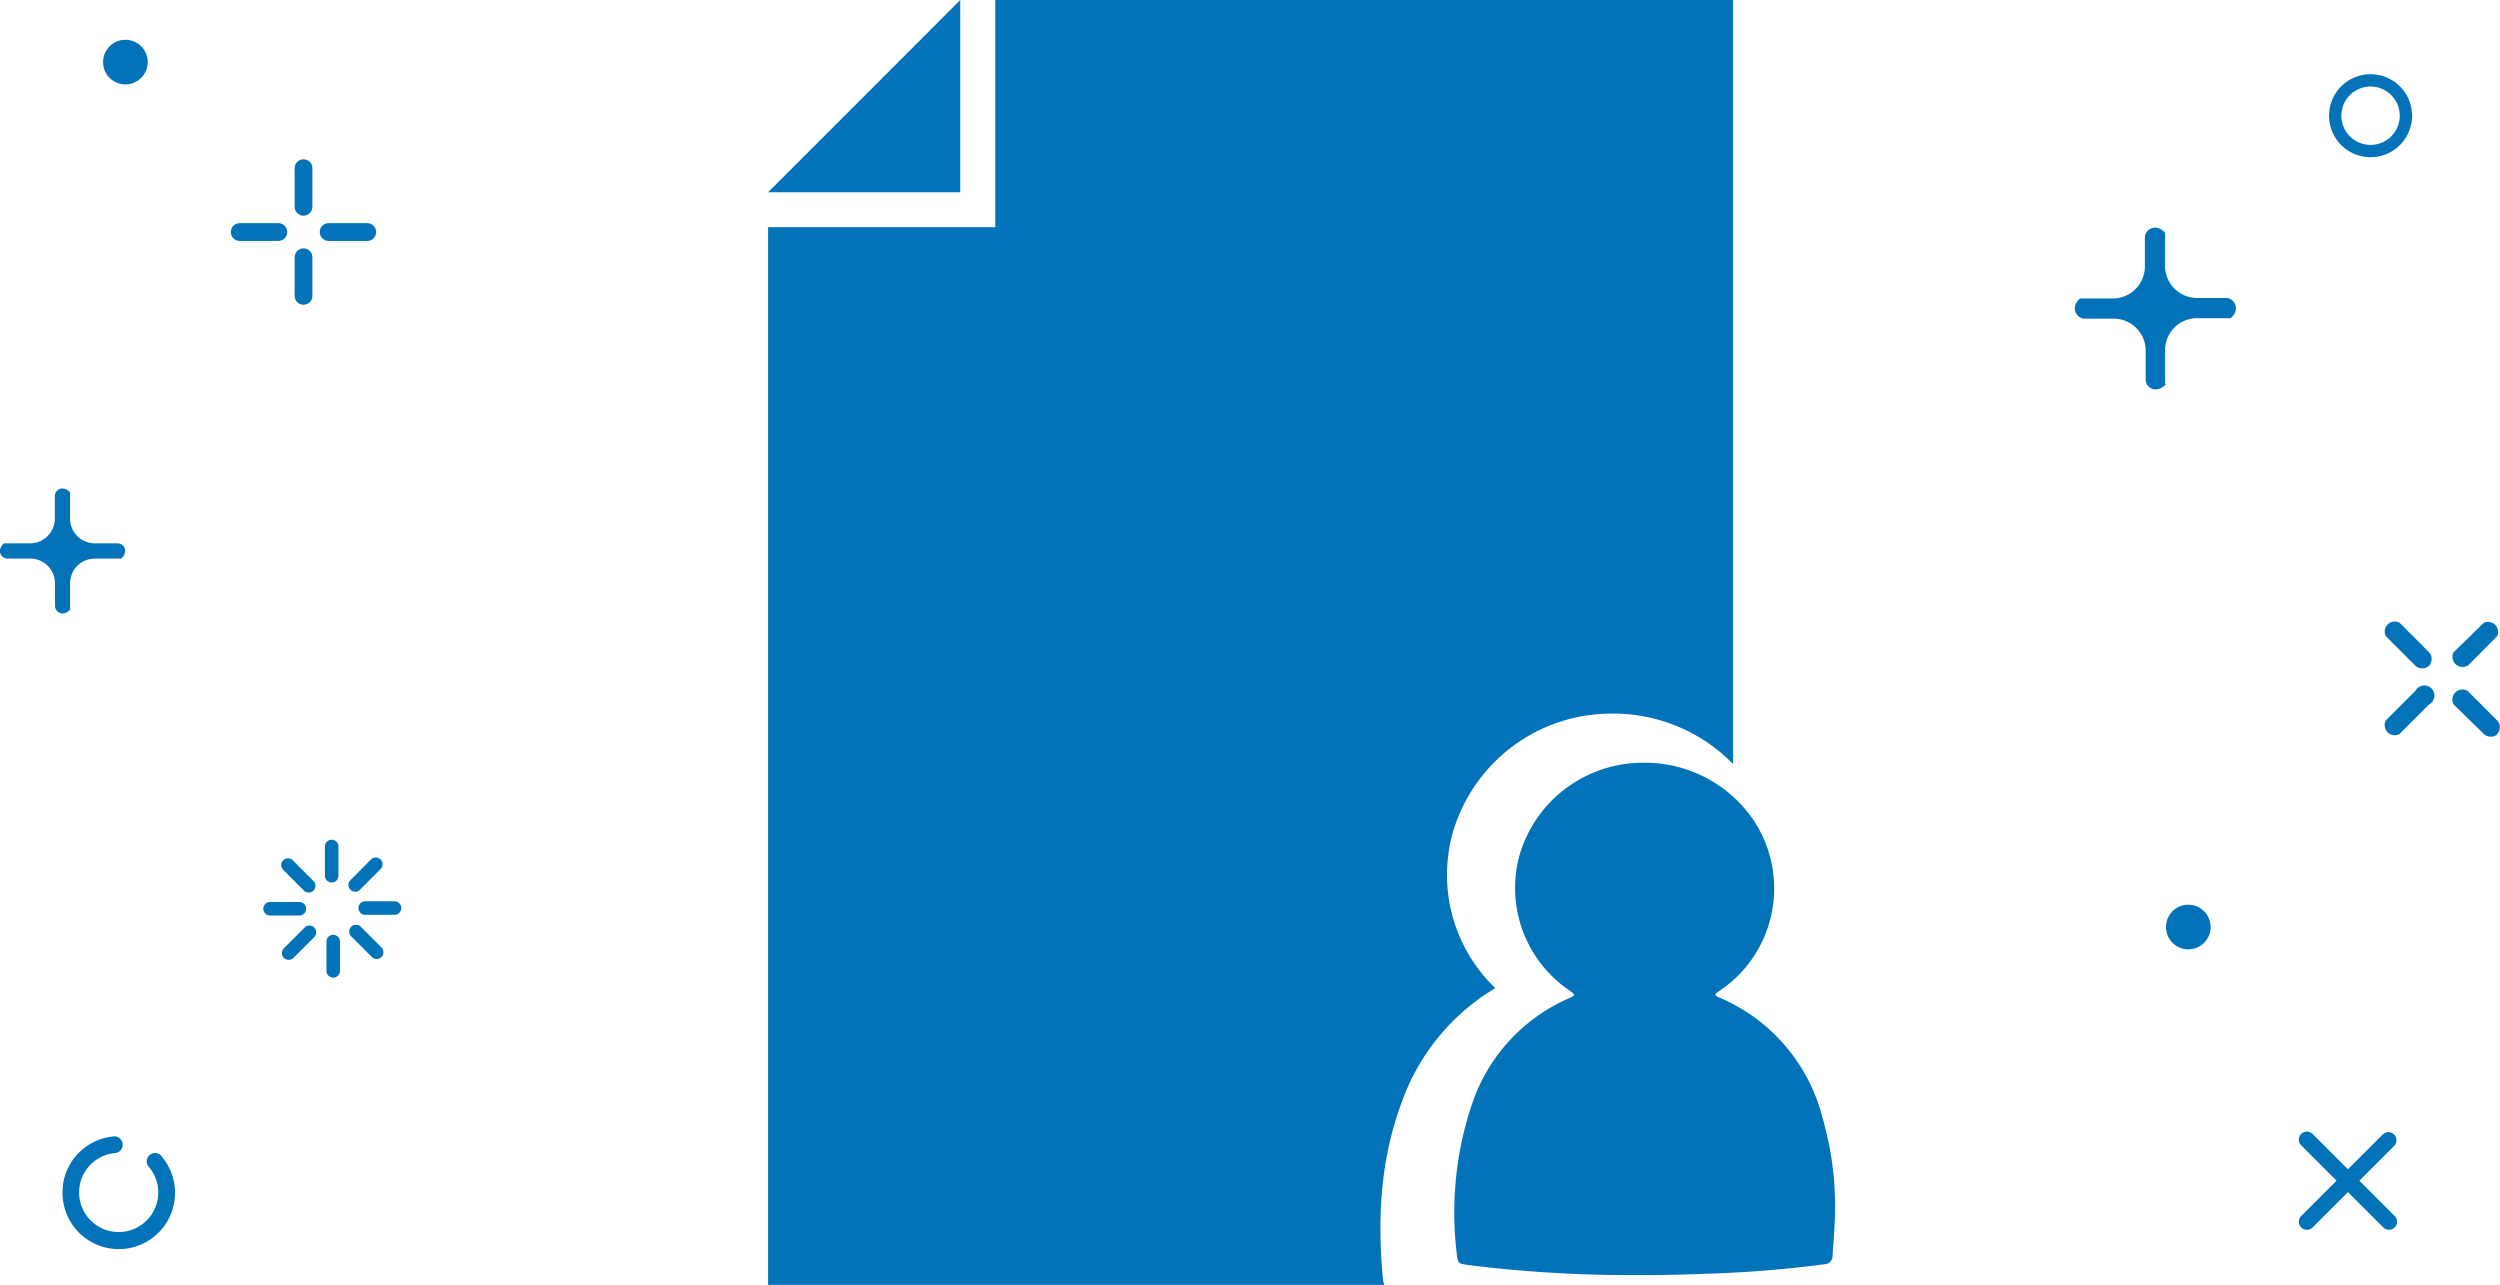 <svg id="Layer_1" data-name="Layer 1" xmlns="http://www.w3.org/2000/svg" viewBox="0 0 247.59 127.25"><defs><style>.cls-1{fill:#0373b9;}</style></defs><title>SOL</title><path class="cls-1" d="M30.09,88.2a.67.67,0,1,0,.95-.95L29,85.2a.67.67,0,1,0-.95.95l2.05,2.05Z"/><path class="cls-1" d="M30.32,90a.67.67,0,0,0-.67-.67h-2.9a.67.67,0,1,0,0,1.34h2.9a.67.67,0,0,0,.67-.67Z"/><path class="cls-1" d="M30.17,91.86l-2.05,2.05a.67.67,0,1,0,.95.95l2.05-2.05a.67.67,0,0,0-.95-.95Z"/><path class="cls-1" d="M33,92.58a.67.67,0,0,0-.67.67v2.9a.67.67,0,1,0,1.34,0v-2.9a.67.67,0,0,0-.67-.67Z"/><path class="cls-1" d="M35.73,91.78a.67.67,0,1,0-.95.95l2.05,2.05a.67.67,0,0,0,.95-.95l-2.05-2.05Z"/><path class="cls-1" d="M39.07,89.26h-2.9a.67.67,0,1,0,0,1.34h2.9a.67.67,0,0,0,0-1.34Z"/><path class="cls-1" d="M35.17,88.32a.67.67,0,0,0,.47-.2l2.05-2.05a.67.67,0,1,0-.95-.95L34.7,87.17a.67.67,0,0,0,.47,1.14Z"/><path class="cls-1" d="M32.85,87.4a.67.67,0,0,0,.67-.67v-2.9a.67.67,0,0,0-1.34,0v2.9a.67.67,0,0,0,.67.67Z"/><path class="cls-1" d="M30.06,15.78a.88.88,0,0,0-.88.88v3.82a.88.88,0,1,0,1.76,0V16.66a.88.88,0,0,0-.88-.88Z"/><path class="cls-1" d="M30.06,24.6a.88.88,0,0,0-.88.88V29.3a.88.88,0,1,0,1.76,0V25.48a.88.88,0,0,0-.88-.88Z"/><path class="cls-1" d="M36.37,22.1H32.55a.88.88,0,1,0,0,1.76h3.82a.88.88,0,1,0,0-1.76Z"/><path class="cls-1" d="M27.56,22.1H23.74a.88.88,0,0,0,0,1.76h3.82a.88.88,0,0,0,0-1.76Z"/><path class="cls-1" d="M247.31,72.7a1,1,0,0,0,0-1.35l-2.93-2.93A1,1,0,0,0,243,69.77L246,72.7a1,1,0,0,0,1.35,0Z"/><path class="cls-1" d="M240.56,65.94a1,1,0,0,0,0-1.35l-2.93-2.93A1,1,0,0,0,236.28,63l2.93,2.93a1,1,0,0,0,1.35,0Z"/><path class="cls-1" d="M237.63,72.7l2.93-2.93a1,1,0,1,0-1.35-1.35l-2.93,2.93a1,1,0,0,0,1.35,1.35Z"/><path class="cls-1" d="M244.39,65.94,247.31,63A1,1,0,0,0,246,61.67L243,64.59a1,1,0,0,0,1.35,1.35Z"/><path class="cls-1" d="M234.77,8.57a2.89,2.89,0,1,0,2.89,2.89,2.89,2.89,0,0,0-2.89-2.89Zm0,7a4.11,4.11,0,1,1,4.11-4.11,4.11,4.11,0,0,1-4.11,4.11Z"/><path class="cls-1" d="M236,112.33l-3.47,3.47-3.47-3.47a.8.8,0,1,0-1.13,1.13l3.47,3.47-3.47,3.47a.8.8,0,1,0,1.13,1.13l3.47-3.47,3.47,3.47a.8.8,0,1,0,1.13-1.13l-3.47-3.47,3.47-3.47a.8.8,0,0,0-1.13-1.13Z"/><path class="cls-1" d="M6.23,117.38a5.57,5.57,0,0,1,4.91-4.82.83.83,0,1,1,.18,1.64,3.92,3.92,0,1,0,3.49,1.44.83.83,0,1,1,1.29-1,5.57,5.57,0,1,1-9.86,2.78Z"/><path class="cls-1" d="M218.93,91.81a2.21,2.21,0,1,1-2.21-2.21,2.21,2.21,0,0,1,2.21,2.21Z"/><path class="cls-1" d="M14.63,6.15a2.21,2.21,0,1,1-2.21-2.21,2.21,2.21,0,0,1,2.21,2.21Z"/><path class="cls-1" d="M6.94,60.35V57.77a2.45,2.45,0,0,1,2.45-2.45H12c.76-.67.3-1.51-.36-1.51H9.39a2.45,2.45,0,0,1-2.45-2.45V48.77c-.67-.76-1.51-.3-1.51.36v2.21A2.45,2.45,0,0,1,3,53.81H.39c-.76.67-.3,1.51.36,1.51H3a2.45,2.45,0,0,1,2.45,2.45V60c0,.66.85,1.12,1.51.36Z"/><path class="cls-1" d="M214.42,38V34.68a3.17,3.17,0,0,1,3.17-3.17h3.33c1-.86.38-2-.47-2h-2.86a3.17,3.17,0,0,1-3.17-3.17V23.06c-.86-1-2-.38-2,.47v2.86a3.17,3.17,0,0,1-3.17,3.17H206c-1,.86-.38,2,.47,2h2.86a3.17,3.17,0,0,1,3.17,3.17v2.86c0,.85,1.09,1.45,2,.47Z"/><path class="cls-1" d="M138.81,109.2a21.52,21.52,0,0,1,9.28-11.34,15.55,15.55,0,0,1-4.26-15.23,16.34,16.34,0,0,1,13.89-11.85,17.81,17.81,0,0,1,1.92-.11h0a16.59,16.59,0,0,1,12,5V0H98.57V22.5H76.07V127.25h61c0-.19-.09-.33-.11-.54C136.32,119.84,136.92,114.28,138.81,109.2Z"/><path class="cls-1" d="M180.51,110.76a17.64,17.64,0,0,0-10.17-11.94c-.61-.27-.61-.31,0-.72a12.21,12.21,0,0,0,3.24-17,13,13,0,0,0-10.77-5.56,14.06,14.06,0,0,0-1.52.08,12.71,12.71,0,0,0-10.85,9.24,12.28,12.28,0,0,0,5,13.24c.6.43.6.47-.05.76a17.49,17.49,0,0,0-9.54,10.28,33.7,33.7,0,0,0-1.58,15,3.08,3.08,0,0,0,.11.67c.1.32.32.37,1,.47a129,129,0,0,0,16.26,1h1.3c2.09,0,4.18-.06,6.27-.14a114.6,114.6,0,0,0,11.44-.93.83.83,0,0,0,.84-.87c.06-1,.15-2,.2-3.06A31.43,31.43,0,0,0,180.51,110.76Z"/><polygon class="cls-1" points="95.1 0 76.07 19.04 95.1 19.04 95.1 0"/></svg>